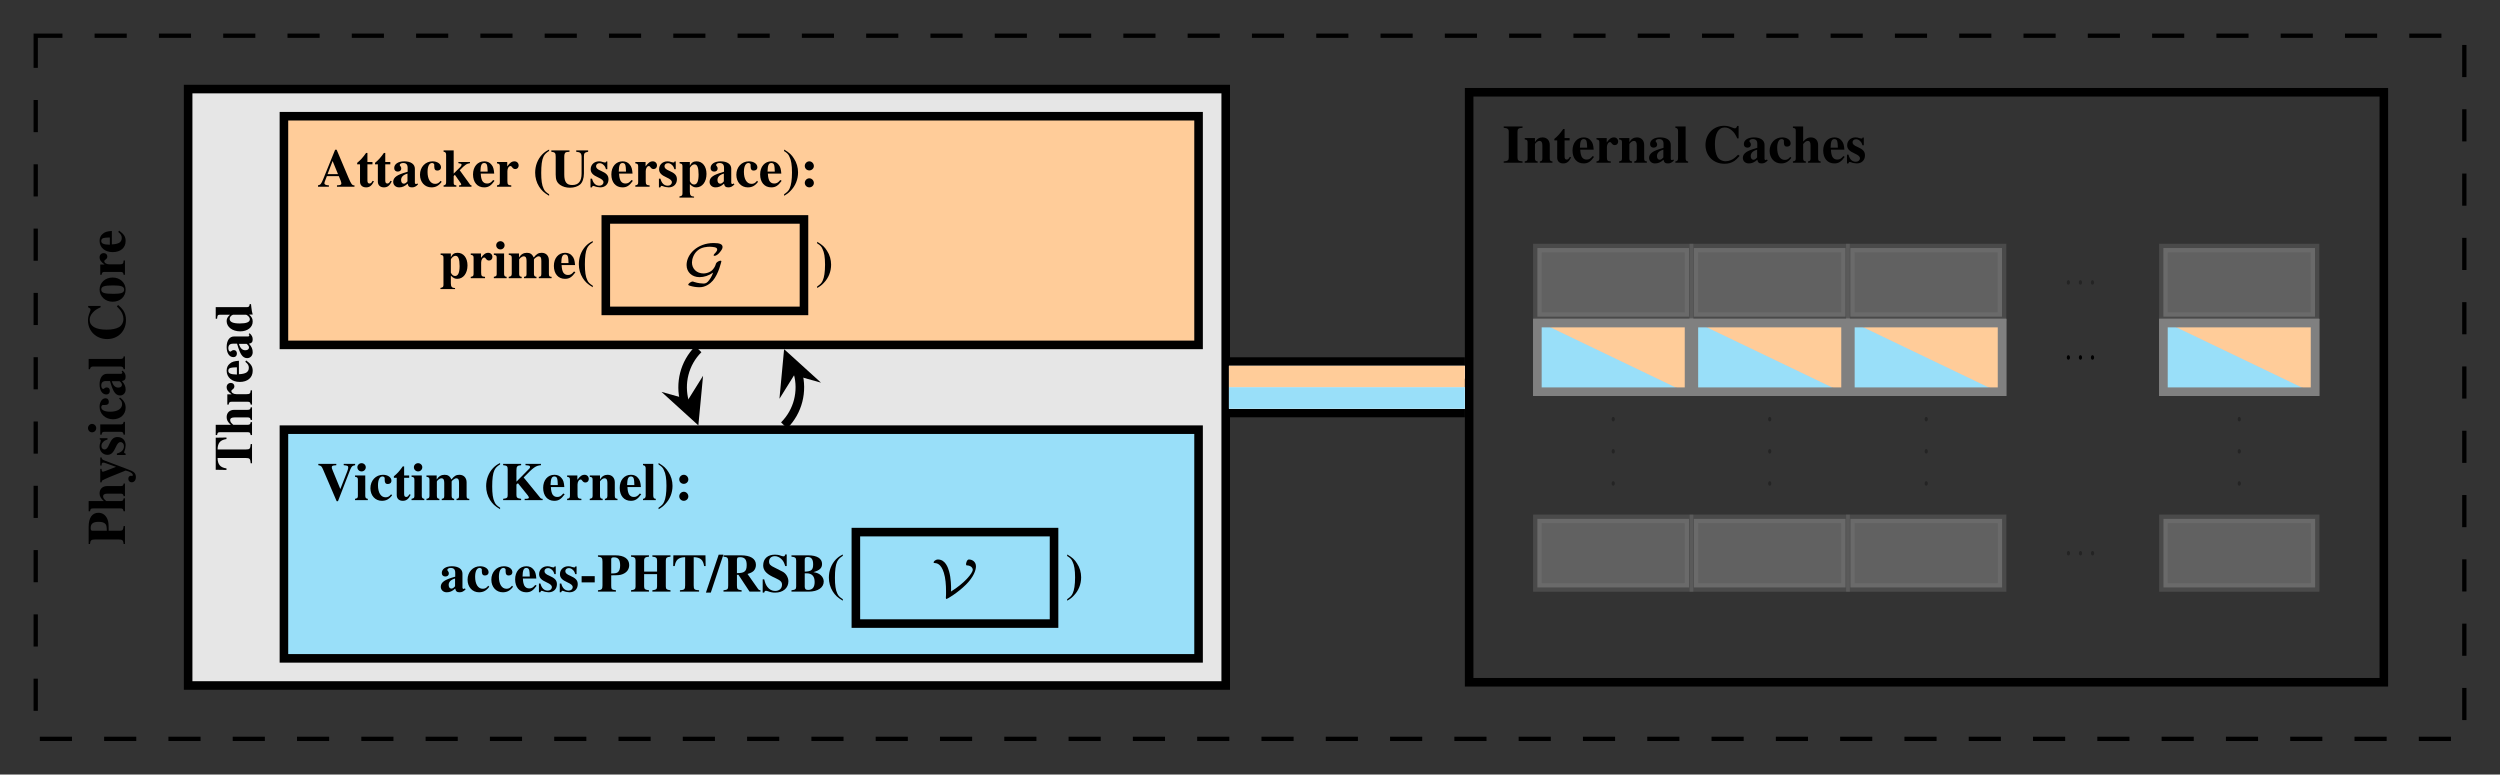 <?xml version="1.0" encoding="UTF-8" standalone="no"?>
<svg
   xmlns:dc="http://purl.org/dc/elements/1.1/"
   xmlns:cc="http://creativecommons.org/ns#"
   xmlns:rdf="http://www.w3.org/1999/02/22-rdf-syntax-ns#"
   xmlns:svg="http://www.w3.org/2000/svg"
   xmlns="http://www.w3.org/2000/svg"
   xmlns:xlink="http://www.w3.org/1999/xlink"
   id="svg560"
   version="1.2"
   viewBox="0 0 232.438 72.014"
   height="72.014pt"
   width="232.438pt">
  <rect x="0" y="0" width="232.438" height="72.014" fill="#333333" stroke="none"/>
  <defs
     id="defs157">
    <g
       id="g155">
      <symbol
         id="glyph0-0"
         overflow="visible">
        <path
           id="path2"
           d=""
           style="stroke:none;" />
      </symbol>
      <symbol
         id="glyph0-1"
         overflow="visible">
        <path
           id="path5"
           d="M 0.562 -0.484 C 0.562 -0.234 0.469 -0.156 0.094 -0.125 L 0.094 0 L 1.844 0 L 1.844 -0.125 C 1.469 -0.156 1.375 -0.219 1.375 -0.484 L 1.375 -2.891 C 1.375 -3.156 1.469 -3.234 1.844 -3.25 L 1.844 -3.375 L 0.094 -3.375 L 0.094 -3.25 C 0.453 -3.219 0.562 -3.141 0.562 -2.891 Z M 0.562 -0.484 "
           style="stroke:none;" />
      </symbol>
      <symbol
         id="glyph0-2"
         overflow="visible">
        <path
           id="path8"
           d="M 1.062 -2.297 L 0.109 -2.297 L 0.109 -2.172 C 0.328 -2.141 0.375 -2.094 0.375 -1.891 L 0.375 -0.422 C 0.375 -0.203 0.328 -0.172 0.109 -0.125 L 0.109 0 L 1.312 0 L 1.312 -0.125 C 1.125 -0.141 1.062 -0.219 1.062 -0.406 L 1.062 -1.734 C 1.062 -1.75 1.094 -1.797 1.141 -1.844 C 1.25 -1.969 1.375 -2.031 1.484 -2.031 C 1.672 -2.031 1.75 -1.891 1.75 -1.609 L 1.75 -0.406 C 1.75 -0.219 1.688 -0.141 1.516 -0.125 L 1.516 0 L 2.688 0 L 2.688 -0.125 C 2.5 -0.141 2.438 -0.188 2.438 -0.406 L 2.438 -1.656 C 2.438 -2.078 2.172 -2.359 1.766 -2.359 C 1.469 -2.359 1.234 -2.219 1.062 -1.922 Z M 1.062 -2.297 "
           style="stroke:none;" />
      </symbol>
      <symbol
         id="glyph0-3"
         overflow="visible">
        <path
           id="path11"
           d="M 1.516 -2.297 L 1.047 -2.297 L 1.047 -3.141 L 0.922 -3.141 C 0.625 -2.719 0.422 -2.484 0.094 -2.219 L 0.094 -2.078 L 0.359 -2.078 L 0.359 -0.469 C 0.359 -0.141 0.578 0.062 0.922 0.062 C 1.25 0.062 1.453 -0.094 1.656 -0.5 L 1.531 -0.547 C 1.438 -0.359 1.344 -0.297 1.25 -0.297 C 1.109 -0.297 1.047 -0.375 1.047 -0.578 L 1.047 -2.078 L 1.516 -2.078 Z M 1.516 -2.297 "
           style="stroke:none;" />
      </symbol>
      <symbol
         id="glyph0-4"
         overflow="visible">
        <path
           id="path14"
           d="M 2 -0.625 C 1.797 -0.375 1.656 -0.297 1.438 -0.297 C 1.234 -0.297 1.094 -0.375 0.984 -0.547 C 0.906 -0.719 0.859 -0.875 0.844 -1.219 L 2.094 -1.219 C 2.062 -1.641 2 -1.875 1.828 -2.062 C 1.672 -2.266 1.438 -2.359 1.172 -2.359 C 0.547 -2.359 0.125 -1.859 0.125 -1.141 C 0.125 -0.406 0.531 0.062 1.156 0.062 C 1.562 0.062 1.797 -0.094 2.125 -0.547 Z M 0.812 -1.406 C 0.828 -2 0.922 -2.203 1.172 -2.203 C 1.312 -2.203 1.406 -2.125 1.438 -1.969 C 1.469 -1.875 1.469 -1.734 1.484 -1.484 L 1.484 -1.406 Z M 0.812 -1.406 "
           style="stroke:none;" />
      </symbol>
      <symbol
         id="glyph0-5"
         overflow="visible">
        <path
           id="path17"
           d="M 1.094 -2.297 L 0.141 -2.297 L 0.141 -2.172 C 0.359 -2.141 0.406 -2.078 0.406 -1.891 L 0.406 -0.422 C 0.406 -0.219 0.359 -0.156 0.141 -0.125 L 0.141 0 L 1.469 0 L 1.469 -0.125 C 1.172 -0.141 1.109 -0.203 1.109 -0.516 L 1.109 -1.453 C 1.109 -1.719 1.25 -1.922 1.406 -1.922 C 1.453 -1.922 1.5 -1.891 1.547 -1.812 C 1.641 -1.688 1.719 -1.641 1.844 -1.641 C 2.031 -1.641 2.156 -1.781 2.156 -1.969 C 2.156 -2.188 2 -2.359 1.766 -2.359 C 1.516 -2.359 1.328 -2.219 1.094 -1.891 Z M 1.094 -2.297 "
           style="stroke:none;" />
      </symbol>
      <symbol
         id="glyph0-6"
         overflow="visible">
        <path
           id="path20"
           d="M 2.359 -0.312 L 2.312 -0.266 C 2.297 -0.25 2.281 -0.25 2.25 -0.25 C 2.188 -0.25 2.141 -0.297 2.141 -0.375 L 2.141 -1.672 C 2.141 -2.094 1.766 -2.359 1.156 -2.359 C 0.594 -2.359 0.219 -2.109 0.219 -1.734 C 0.219 -1.531 0.344 -1.406 0.547 -1.406 C 0.75 -1.406 0.875 -1.516 0.875 -1.688 C 0.875 -1.766 0.859 -1.828 0.797 -1.906 C 0.75 -1.953 0.734 -1.984 0.734 -2.016 C 0.734 -2.125 0.875 -2.203 1.047 -2.203 C 1.328 -2.203 1.469 -2.062 1.469 -1.766 L 1.469 -1.391 C 0.875 -1.219 0.625 -1.109 0.438 -0.984 C 0.234 -0.844 0.125 -0.672 0.125 -0.453 C 0.125 -0.156 0.359 0.062 0.672 0.062 C 0.969 0.062 1.188 -0.031 1.469 -0.281 C 1.516 -0.031 1.625 0.062 1.875 0.062 C 2.094 0.062 2.25 -0.016 2.438 -0.219 Z M 1.453 -0.5 C 1.328 -0.344 1.219 -0.281 1.109 -0.281 C 0.953 -0.281 0.859 -0.422 0.859 -0.625 C 0.859 -0.906 1.062 -1.109 1.453 -1.219 Z M 1.453 -0.5 "
           style="stroke:none;" />
      </symbol>
      <symbol
         id="glyph0-7"
         overflow="visible">
        <path
           id="path23"
           d="M 1.031 -3.375 L 0.078 -3.375 L 0.078 -3.25 C 0.25 -3.234 0.328 -3.141 0.328 -2.953 L 0.328 -0.422 C 0.328 -0.234 0.25 -0.141 0.078 -0.125 L 0.078 0 L 1.266 0 L 1.266 -0.125 C 1.109 -0.125 1.031 -0.219 1.031 -0.422 Z M 1.031 -3.375 "
           style="stroke:none;" />
      </symbol>
      <symbol
         id="glyph0-8"
         overflow="visible">
        <path
           id="path26"
           d="M 3.281 -0.75 C 2.984 -0.453 2.828 -0.328 2.578 -0.234 C 2.438 -0.172 2.266 -0.141 2.125 -0.141 C 1.797 -0.141 1.484 -0.312 1.344 -0.578 C 1.203 -0.844 1.125 -1.203 1.125 -1.703 C 1.125 -2.734 1.453 -3.281 2.047 -3.281 C 2.281 -3.281 2.5 -3.188 2.703 -3 C 2.922 -2.812 3.031 -2.641 3.203 -2.266 L 3.328 -2.266 L 3.328 -3.422 L 3.203 -3.422 C 3.125 -3.25 3.078 -3.203 2.984 -3.203 C 2.938 -3.203 2.859 -3.219 2.75 -3.266 C 2.453 -3.391 2.219 -3.438 1.984 -3.438 C 0.984 -3.438 0.25 -2.672 0.25 -1.656 C 0.25 -0.641 0.984 0.094 2.016 0.094 C 2.359 0.094 2.656 0.016 2.938 -0.172 C 3.094 -0.281 3.203 -0.391 3.422 -0.641 Z M 3.281 -0.75 "
           style="stroke:none;" />
      </symbol>
      <symbol
         id="glyph0-9"
         overflow="visible">
        <path
           id="path29"
           d="M 2.047 -0.547 C 1.875 -0.328 1.734 -0.266 1.531 -0.266 C 1.094 -0.266 0.828 -0.703 0.828 -1.375 C 0.828 -1.891 0.984 -2.203 1.25 -2.203 C 1.328 -2.203 1.406 -2.156 1.438 -2.109 C 1.453 -2.062 1.453 -2.062 1.453 -1.859 C 1.453 -1.609 1.547 -1.5 1.734 -1.5 C 1.938 -1.5 2.078 -1.609 2.078 -1.812 C 2.078 -2.125 1.734 -2.359 1.297 -2.359 C 0.625 -2.359 0.125 -1.828 0.125 -1.109 C 0.125 -0.422 0.578 0.062 1.188 0.062 C 1.578 0.062 1.859 -0.078 2.141 -0.453 Z M 2.047 -0.547 "
           style="stroke:none;" />
      </symbol>
      <symbol
         id="glyph0-10"
         overflow="visible">
        <path
           id="path32"
           d="M 1.031 -3.375 L 0.078 -3.375 L 0.078 -3.25 C 0.312 -3.203 0.344 -3.172 0.344 -2.953 L 0.344 -0.422 C 0.344 -0.203 0.297 -0.172 0.078 -0.125 L 0.078 0 L 1.281 0 L 1.281 -0.125 C 1.094 -0.141 1.031 -0.219 1.031 -0.406 L 1.031 -1.734 C 1.031 -1.75 1.078 -1.797 1.125 -1.844 C 1.234 -1.969 1.344 -2.031 1.469 -2.031 C 1.641 -2.031 1.719 -1.891 1.719 -1.609 L 1.719 -0.406 C 1.719 -0.219 1.656 -0.141 1.484 -0.125 L 1.484 0 L 2.656 0 L 2.656 -0.125 C 2.484 -0.141 2.422 -0.203 2.422 -0.422 L 2.422 -1.656 C 2.422 -2.078 2.156 -2.359 1.75 -2.359 C 1.484 -2.359 1.297 -2.266 1.031 -1.969 Z M 1.031 -3.375 "
           style="stroke:none;" />
      </symbol>
      <symbol
         id="glyph0-11"
         overflow="visible">
        <path
           id="path35"
           d="M 1.688 -1.625 L 1.688 -2.344 L 1.578 -2.344 C 1.562 -2.266 1.531 -2.25 1.469 -2.25 C 1.438 -2.25 1.391 -2.266 1.312 -2.281 C 1.141 -2.344 1.031 -2.359 0.922 -2.359 C 0.469 -2.359 0.141 -2.047 0.141 -1.625 C 0.141 -1.297 0.344 -1.078 0.844 -0.859 C 1.188 -0.703 1.328 -0.578 1.328 -0.422 C 1.328 -0.234 1.172 -0.094 0.953 -0.094 C 0.594 -0.094 0.375 -0.328 0.266 -0.75 L 0.125 -0.75 L 0.125 0.062 L 0.25 0.062 C 0.297 -0.047 0.328 -0.078 0.375 -0.078 C 0.406 -0.078 0.438 -0.062 0.5 -0.047 C 0.625 0.016 0.891 0.062 1.031 0.062 C 1.484 0.062 1.797 -0.234 1.797 -0.688 C 1.797 -1.047 1.609 -1.25 1.109 -1.469 C 0.766 -1.609 0.641 -1.734 0.641 -1.906 C 0.641 -2.062 0.766 -2.188 0.969 -2.188 C 1.094 -2.188 1.219 -2.141 1.328 -2.031 C 1.438 -1.938 1.5 -1.844 1.562 -1.625 Z M 1.688 -1.625 "
           style="stroke:none;" />
      </symbol>
      <symbol
         id="glyph0-12"
         overflow="visible">
        <path
           id="path38"
           d="M 3.438 -0.125 L 3.422 -0.125 C 3.219 -0.125 3.141 -0.234 2.891 -0.812 L 1.781 -3.438 L 1.641 -3.438 L 0.531 -0.703 C 0.344 -0.25 0.281 -0.172 0.047 -0.125 L 0.047 0 L 1.062 0 L 1.062 -0.125 C 0.766 -0.141 0.641 -0.203 0.641 -0.328 C 0.641 -0.391 0.688 -0.516 0.797 -0.781 L 0.875 -0.984 L 1.984 -0.984 C 2.156 -0.594 2.219 -0.406 2.219 -0.297 C 2.219 -0.203 2.156 -0.156 1.984 -0.141 C 1.953 -0.141 1.891 -0.141 1.812 -0.125 L 1.812 0 L 3.438 0 Z M 0.938 -1.172 L 1.406 -2.391 L 1.906 -1.172 Z M 0.938 -1.172 "
           style="stroke:none;" />
      </symbol>
      <symbol
         id="glyph0-13"
         overflow="visible">
        <path
           id="path41"
           d="M 2.562 -2.297 L 1.484 -2.297 L 1.484 -2.188 C 1.547 -2.172 1.594 -2.172 1.609 -2.156 C 1.734 -2.141 1.781 -2.109 1.781 -2.047 C 1.781 -2 1.734 -1.906 1.688 -1.859 L 1.047 -1.219 L 1.047 -3.375 L 0.109 -3.375 L 0.109 -3.25 C 0.281 -3.234 0.344 -3.156 0.344 -2.953 L 0.344 -0.422 C 0.344 -0.219 0.281 -0.141 0.109 -0.125 L 0.109 0 L 1.297 0 L 1.297 -0.125 C 1.062 -0.156 1.047 -0.188 1.047 -0.422 L 1.047 -0.984 L 1.156 -1.109 L 1.625 -0.438 C 1.719 -0.312 1.75 -0.25 1.75 -0.219 C 1.75 -0.156 1.688 -0.125 1.547 -0.125 L 1.547 0 L 2.703 0 L 2.703 -0.125 C 2.656 -0.125 2.625 -0.141 2.578 -0.188 L 1.609 -1.531 C 2.109 -2.047 2.25 -2.141 2.562 -2.188 Z M 2.562 -2.297 "
           style="stroke:none;" />
      </symbol>
      <symbol
         id="glyph0-14"
         overflow="visible">
        <path
           id="path44"
           d="M 1.531 -3.453 C 1.219 -3.297 1.078 -3.188 0.875 -2.984 C 0.453 -2.531 0.234 -1.938 0.234 -1.297 C 0.234 -0.844 0.359 -0.391 0.594 -0.016 C 0.828 0.344 1.031 0.547 1.531 0.844 L 1.531 0.703 C 1.234 0.516 1.109 0.391 1.016 0.172 C 0.859 -0.141 0.797 -0.609 0.797 -1.281 C 0.797 -1.969 0.859 -2.484 1 -2.781 C 1.109 -3 1.219 -3.125 1.531 -3.328 Z M 1.531 -3.453 "
           style="stroke:none;" />
      </symbol>
      <symbol
         id="glyph0-15"
         overflow="visible">
        <path
           id="path47"
           d="M 3.109 -2.828 C 3.109 -3.109 3.172 -3.188 3.5 -3.25 L 3.5 -3.375 L 2.391 -3.375 L 2.391 -3.25 C 2.781 -3.219 2.891 -3.109 2.891 -2.75 L 2.891 -1.234 C 2.891 -0.5 2.609 -0.156 2.016 -0.156 C 1.5 -0.156 1.281 -0.438 1.281 -1.125 L 1.281 -2.781 C 1.281 -2.984 1.312 -3.094 1.391 -3.172 C 1.453 -3.219 1.531 -3.234 1.766 -3.25 L 1.766 -3.375 L 0.078 -3.375 L 0.078 -3.25 C 0.422 -3.203 0.484 -3.141 0.484 -2.781 L 0.484 -1.125 C 0.484 -0.641 0.594 -0.391 0.891 -0.172 C 1.141 0 1.453 0.094 1.812 0.094 C 2.188 0.094 2.531 -0.016 2.75 -0.203 C 2.969 -0.391 3.109 -0.766 3.109 -1.234 Z M 3.109 -2.828 "
           style="stroke:none;" />
      </symbol>
      <symbol
         id="glyph0-16"
         overflow="visible">
        <path
           id="path50"
           d="M 1.062 -2.297 L 0.109 -2.297 L 0.109 -2.172 C 0.328 -2.141 0.375 -2.094 0.375 -1.891 L 0.375 0.609 C 0.375 0.812 0.328 0.859 0.094 0.906 L 0.094 1.016 L 1.453 1.016 L 1.453 0.922 C 1.156 0.906 1.062 0.797 1.062 0.469 L 1.062 -0.234 C 1.312 0 1.438 0.062 1.656 0.062 C 2.219 0.062 2.609 -0.453 2.609 -1.188 C 2.609 -1.891 2.234 -2.359 1.688 -2.359 C 1.391 -2.359 1.219 -2.25 1.062 -1.953 Z M 1.062 -1.719 C 1.062 -1.766 1.109 -1.844 1.172 -1.906 C 1.266 -2.016 1.391 -2.078 1.5 -2.078 C 1.75 -2.078 1.875 -1.781 1.875 -1.125 C 1.875 -0.5 1.734 -0.203 1.453 -0.203 C 1.281 -0.203 1.141 -0.328 1.062 -0.516 Z M 1.062 -1.719 "
           style="stroke:none;" />
      </symbol>
      <symbol
         id="glyph0-17"
         overflow="visible">
        <path
           id="path53"
           d="M 0.141 0.844 C 0.438 0.672 0.578 0.562 0.766 0.359 C 1.203 -0.094 1.438 -0.688 1.438 -1.328 C 1.438 -1.781 1.312 -2.234 1.062 -2.609 C 0.844 -2.969 0.625 -3.172 0.141 -3.453 L 0.141 -3.312 C 0.422 -3.141 0.547 -3.016 0.641 -2.781 C 0.797 -2.484 0.875 -2.016 0.875 -1.328 C 0.875 -0.641 0.797 -0.141 0.656 0.156 C 0.562 0.375 0.438 0.5 0.141 0.703 Z M 0.141 0.844 "
           style="stroke:none;" />
      </symbol>
      <symbol
         id="glyph0-18"
         overflow="visible">
        <path
           id="path56"
           d="M 0.828 -0.781 C 0.594 -0.781 0.406 -0.578 0.406 -0.359 C 0.406 -0.125 0.594 0.062 0.828 0.062 C 1.062 0.062 1.25 -0.125 1.25 -0.344 C 1.25 -0.578 1.062 -0.781 0.828 -0.781 Z M 0.828 -2.359 C 0.594 -2.359 0.406 -2.156 0.406 -1.938 C 0.406 -1.688 0.594 -1.516 0.828 -1.516 C 1.062 -1.516 1.25 -1.703 1.25 -1.922 C 1.25 -2.156 1.062 -2.359 0.828 -2.359 Z M 0.828 -2.359 "
           style="stroke:none;" />
      </symbol>
      <symbol
         id="glyph0-19"
         overflow="visible">
        <path
           id="path59"
           d="M 3.5 -3.375 L 2.438 -3.375 L 2.438 -3.25 C 2.781 -3.219 2.859 -3.188 2.859 -3.031 C 2.859 -2.953 2.844 -2.891 2.766 -2.672 L 2.125 -1.031 L 1.438 -2.703 C 1.344 -2.922 1.328 -2.984 1.328 -3.062 C 1.328 -3.172 1.406 -3.219 1.594 -3.234 C 1.609 -3.234 1.688 -3.234 1.75 -3.25 L 1.75 -3.375 L 0.078 -3.375 L 0.078 -3.25 C 0.328 -3.203 0.375 -3.172 0.5 -2.891 L 1.781 0.094 L 1.906 0.094 L 3.047 -2.844 C 3.172 -3.141 3.234 -3.203 3.5 -3.25 Z M 3.5 -3.375 "
           style="stroke:none;" />
      </symbol>
      <symbol
         id="glyph0-20"
         overflow="visible">
        <path
           id="path62"
           d="M 1.031 -2.297 L 0.078 -2.297 L 0.078 -2.172 C 0.297 -2.141 0.344 -2.094 0.344 -1.891 L 0.344 -0.422 C 0.344 -0.219 0.312 -0.172 0.078 -0.125 L 0.078 0 L 1.266 0 L 1.266 -0.125 C 1.094 -0.141 1.031 -0.219 1.031 -0.406 Z M 0.688 -3.438 C 0.469 -3.438 0.297 -3.266 0.297 -3.062 C 0.297 -2.844 0.469 -2.672 0.688 -2.672 C 0.906 -2.672 1.078 -2.844 1.078 -3.062 C 1.078 -3.266 0.906 -3.438 0.688 -3.438 Z M 0.688 -3.438 "
           style="stroke:none;" />
      </symbol>
      <symbol
         id="glyph0-21"
         overflow="visible">
        <path
           id="path65"
           d="M 1.031 -2.297 L 0.078 -2.297 L 0.078 -2.172 C 0.297 -2.141 0.359 -2.094 0.359 -1.891 L 0.359 -0.422 C 0.359 -0.219 0.297 -0.156 0.078 -0.125 L 0.078 0 L 1.281 0 L 1.281 -0.125 C 1.094 -0.141 1.047 -0.219 1.047 -0.406 L 1.047 -1.734 C 1.047 -1.766 1.125 -1.859 1.188 -1.906 C 1.297 -1.984 1.375 -2.031 1.469 -2.031 C 1.656 -2.031 1.734 -1.906 1.734 -1.609 L 1.734 -0.406 C 1.734 -0.203 1.688 -0.141 1.5 -0.125 L 1.5 0 L 2.656 0 L 2.656 -0.125 C 2.484 -0.141 2.422 -0.219 2.422 -0.406 L 2.422 -1.734 C 2.422 -1.766 2.5 -1.859 2.578 -1.906 C 2.688 -1.984 2.766 -2.031 2.844 -2.031 C 3.047 -2.031 3.109 -1.906 3.109 -1.609 L 3.109 -0.406 C 3.109 -0.188 3.062 -0.141 2.875 -0.125 L 2.875 0 L 4.062 0 L 4.062 -0.125 C 3.859 -0.125 3.812 -0.188 3.812 -0.406 L 3.812 -1.656 C 3.812 -2.078 3.547 -2.359 3.141 -2.359 C 2.844 -2.359 2.656 -2.25 2.406 -1.922 C 2.25 -2.234 2.078 -2.359 1.766 -2.359 C 1.453 -2.359 1.219 -2.219 1.031 -1.922 Z M 1.031 -2.297 "
           style="stroke:none;" />
      </symbol>
      <symbol
         id="glyph0-22"
         overflow="visible">
        <path
           id="path68"
           d="M 3.828 -0.125 C 3.703 -0.125 3.656 -0.156 3.594 -0.234 L 2.062 -2.109 C 3 -3.078 3.188 -3.203 3.672 -3.25 L 3.672 -3.375 L 2.234 -3.375 L 2.234 -3.25 C 2.312 -3.234 2.375 -3.234 2.406 -3.234 C 2.594 -3.219 2.656 -3.188 2.656 -3.078 C 2.656 -3 2.625 -2.953 2.469 -2.812 L 1.391 -1.719 L 1.391 -2.781 C 1.391 -3.141 1.469 -3.219 1.828 -3.25 L 1.828 -3.375 L 0.156 -3.375 L 0.156 -3.25 C 0.5 -3.219 0.578 -3.156 0.578 -2.891 L 0.578 -0.484 C 0.578 -0.219 0.516 -0.172 0.156 -0.125 L 0.156 0 L 1.828 0 L 1.828 -0.125 C 1.469 -0.172 1.391 -0.234 1.391 -0.484 L 1.391 -1.453 L 1.531 -1.578 L 2.438 -0.453 C 2.531 -0.328 2.547 -0.281 2.547 -0.234 C 2.547 -0.172 2.484 -0.141 2.312 -0.125 C 2.297 -0.125 2.234 -0.125 2.156 -0.125 L 2.156 0 L 3.828 0 Z M 3.828 -0.125 "
           style="stroke:none;" />
      </symbol>
      <symbol
         id="glyph0-23"
         overflow="visible">
        <path
           id="path71"
           d="M 1.438 -1.438 L 0.219 -1.438 L 0.219 -0.859 L 1.438 -0.859 Z M 1.438 -1.438 "
           style="stroke:none;" />
      </symbol>
      <symbol
         id="glyph0-24"
         overflow="visible">
        <path
           id="path74"
           d="M 1.312 -1.516 C 1.984 -1.516 2.141 -1.531 2.375 -1.625 C 2.766 -1.781 2.984 -2.078 2.984 -2.469 C 2.984 -3.047 2.516 -3.375 1.688 -3.375 L 0.078 -3.375 L 0.078 -3.25 C 0.422 -3.219 0.5 -3.141 0.5 -2.781 L 0.5 -0.578 C 0.5 -0.281 0.438 -0.172 0.203 -0.141 C 0.188 -0.141 0.141 -0.141 0.078 -0.125 L 0.078 0 L 1.75 0 L 1.75 -0.125 C 1.344 -0.172 1.312 -0.219 1.312 -0.578 Z M 1.312 -3.016 C 1.312 -3.141 1.391 -3.188 1.562 -3.188 C 1.969 -3.188 2.141 -2.969 2.141 -2.438 C 2.141 -2.125 2.078 -1.938 1.938 -1.812 C 1.828 -1.719 1.656 -1.688 1.312 -1.688 Z M 1.312 -3.016 "
           style="stroke:none;" />
      </symbol>
      <symbol
         id="glyph0-25"
         overflow="visible">
        <path
           id="path77"
           d="M 2.531 -1.625 L 2.531 -0.484 C 2.531 -0.234 2.453 -0.172 2.094 -0.125 L 2.094 0 L 3.781 0 L 3.781 -0.125 C 3.422 -0.172 3.344 -0.234 3.344 -0.484 L 3.344 -2.891 C 3.344 -3.141 3.438 -3.219 3.781 -3.25 L 3.781 -3.375 L 2.094 -3.375 L 2.094 -3.25 C 2.438 -3.219 2.531 -3.141 2.531 -2.891 L 2.531 -1.859 L 1.328 -1.859 L 1.328 -2.891 C 1.328 -3.141 1.438 -3.219 1.781 -3.25 L 1.781 -3.375 L 0.109 -3.375 L 0.109 -3.25 C 0.438 -3.219 0.531 -3.141 0.531 -2.891 L 0.531 -0.484 C 0.531 -0.234 0.453 -0.172 0.109 -0.125 L 0.109 0 L 1.781 0 L 1.781 -0.125 C 1.422 -0.172 1.328 -0.234 1.328 -0.484 L 1.328 -1.625 Z M 2.531 -1.625 "
           style="stroke:none;" />
      </symbol>
      <symbol
         id="glyph0-26"
         overflow="visible">
        <path
           id="path80"
           d="M 1.266 -0.578 C 1.266 -0.219 1.203 -0.156 0.781 -0.125 L 0.781 0 L 2.562 0 L 2.562 -0.125 C 2.125 -0.156 2.062 -0.203 2.062 -0.578 L 2.062 -3.203 C 2.688 -3.188 2.938 -2.953 3.031 -2.375 L 3.172 -2.375 L 3.156 -3.375 L 0.172 -3.375 L 0.156 -2.375 L 0.297 -2.375 C 0.391 -2.953 0.641 -3.188 1.266 -3.203 Z M 1.266 -0.578 "
           style="stroke:none;" />
      </symbol>
      <symbol
         id="glyph0-27"
         overflow="visible">
        <path
           id="path83"
           d="M 1.5 -3.438 L 1.062 -3.438 L -0.125 0.094 L 0.328 0.094 Z M 1.5 -3.438 "
           style="stroke:none;" />
      </symbol>
      <symbol
         id="glyph0-28"
         overflow="visible">
        <path
           id="path86"
           d="M 3.562 -0.125 C 3.469 -0.125 3.406 -0.156 3.359 -0.219 L 2.359 -1.641 C 2.656 -1.734 2.781 -1.797 2.922 -1.922 C 3.062 -2.062 3.141 -2.266 3.141 -2.484 C 3.141 -3.062 2.641 -3.375 1.734 -3.375 L 0.125 -3.375 L 0.125 -3.25 C 0.5 -3.219 0.562 -3.141 0.562 -2.781 L 0.562 -0.578 C 0.562 -0.219 0.516 -0.172 0.125 -0.125 L 0.125 0 L 1.812 0 L 1.812 -0.125 C 1.422 -0.172 1.375 -0.234 1.375 -0.578 L 1.375 -1.562 L 1.516 -1.562 L 2.547 0 L 3.562 0 Z M 1.375 -2.984 C 1.375 -3.016 1.391 -3.094 1.406 -3.125 C 1.438 -3.172 1.516 -3.203 1.641 -3.203 C 2.109 -3.203 2.281 -2.984 2.281 -2.469 C 2.281 -2.141 2.219 -1.953 2.047 -1.844 C 1.922 -1.766 1.75 -1.719 1.375 -1.719 Z M 1.375 -2.984 "
           style="stroke:none;" />
      </symbol>
      <symbol
         id="glyph0-29"
         overflow="visible">
        <path
           id="path89"
           d="M 2.406 -2.375 L 2.406 -3.453 L 2.266 -3.453 C 2.234 -3.312 2.188 -3.281 2.109 -3.281 C 2.062 -3.281 2 -3.297 1.891 -3.328 C 1.656 -3.422 1.5 -3.438 1.312 -3.438 C 0.641 -3.438 0.219 -3.062 0.219 -2.438 C 0.219 -2 0.484 -1.688 1.078 -1.391 L 1.406 -1.234 C 1.844 -1.031 1.969 -0.891 1.969 -0.641 C 1.969 -0.297 1.719 -0.062 1.328 -0.062 C 1.047 -0.062 0.797 -0.188 0.609 -0.438 C 0.469 -0.625 0.406 -0.781 0.312 -1.141 L 0.172 -1.141 L 0.172 0.094 L 0.312 0.094 C 0.344 -0.031 0.391 -0.078 0.469 -0.078 C 0.516 -0.078 0.562 -0.062 0.672 -0.031 C 0.922 0.062 1.109 0.094 1.328 0.094 C 2.062 0.094 2.562 -0.328 2.562 -0.953 C 2.562 -1.328 2.328 -1.703 2.016 -1.859 L 1.281 -2.234 C 0.875 -2.422 0.766 -2.547 0.766 -2.797 C 0.766 -3.094 0.969 -3.297 1.312 -3.297 C 1.531 -3.297 1.75 -3.188 1.922 -3.016 C 2.094 -2.844 2.172 -2.688 2.266 -2.375 Z M 2.406 -2.375 "
           style="stroke:none;" />
      </symbol>
      <symbol
         id="glyph0-30"
         overflow="visible">
        <path
           id="path92"
           d="M 0.078 -3.375 L 0.078 -3.25 C 0.422 -3.219 0.516 -3.141 0.516 -2.891 L 0.516 -0.484 C 0.516 -0.219 0.438 -0.172 0.078 -0.125 L 0.078 0 L 1.688 0 C 2.531 0 3.078 -0.375 3.078 -0.938 C 3.078 -1.156 2.984 -1.359 2.812 -1.516 C 2.641 -1.672 2.469 -1.75 2.125 -1.812 C 2.703 -1.984 2.922 -2.188 2.922 -2.578 C 2.922 -3.078 2.453 -3.375 1.625 -3.375 Z M 1.312 -1.703 L 1.469 -1.703 C 1.984 -1.703 2.234 -1.438 2.234 -0.891 C 2.234 -0.406 2.031 -0.156 1.625 -0.156 C 1.406 -0.156 1.312 -0.25 1.312 -0.469 Z M 1.312 -2.969 C 1.312 -3.156 1.391 -3.219 1.578 -3.219 C 1.938 -3.219 2.094 -3 2.094 -2.531 C 2.094 -2.016 1.922 -1.875 1.312 -1.859 Z M 1.312 -2.969 "
           style="stroke:none;" />
      </symbol>
      <symbol
         id="glyph1-0"
         overflow="visible">
        <path
           id="path95"
           d=""
           style="stroke:none;" />
      </symbol>
      <symbol
         id="glyph1-1"
         overflow="visible">
        <path
           id="path98"
           d="M 3.016 -0.766 C 2.875 -0.359 2.688 -0.125 2.656 -0.078 C 2.438 0.219 2.297 0.25 2.109 0.25 C 2.031 0.25 1.625 0.234 1.219 0.094 C 1.156 0.062 1.141 0.062 1.125 0.062 C 0.953 0.062 0.703 0.25 0.703 0.359 C 0.703 0.406 0.734 0.406 0.844 0.453 C 1.141 0.547 1.453 0.594 1.75 0.594 C 2.312 0.594 2.734 0.266 2.984 -0.016 C 3.531 -0.641 3.781 -1.812 3.781 -1.812 C 3.781 -1.859 3.75 -1.875 3.703 -1.875 C 3.562 -1.875 3.328 -1.734 3.281 -1.609 C 3.234 -1.438 3.141 -1.156 2.828 -0.906 C 2.578 -0.734 2.281 -0.688 2.125 -0.688 C 1.484 -0.688 1.047 -1.125 1.047 -1.703 C 1.047 -2 1.188 -2.5 1.562 -2.812 C 1.938 -3.156 2.531 -3.172 2.703 -3.172 C 2.875 -3.172 3.062 -3.141 3.156 -3.125 C 3.25 -3.094 3.391 -3.078 3.391 -2.906 C 3.391 -2.75 3.172 -2.547 3.141 -2.516 C 3.109 -2.484 3.062 -2.422 3.062 -2.375 C 3.062 -2.328 3.109 -2.328 3.141 -2.328 C 3.344 -2.328 3.547 -2.547 3.609 -2.625 C 3.781 -2.828 3.891 -2.984 3.891 -3.141 C 3.891 -3.406 3.641 -3.516 3.062 -3.516 C 1.562 -3.516 0.547 -2.484 0.547 -1.469 C 0.547 -0.812 1.047 -0.344 1.75 -0.344 C 2.172 -0.344 2.609 -0.484 3.016 -0.766 Z M 3.016 -0.766 "
           style="stroke:none;" />
      </symbol>
      <symbol
         id="glyph1-2"
         overflow="visible">
        <path
           id="path101"
           d="M 3.531 -2.859 C 3.938 -2.859 4.109 -2.625 4.109 -2.453 C 4.109 -2.141 3.344 -1.203 2.078 -0.422 C 2.094 -0.516 2.094 -0.516 2.094 -0.672 C 2.094 -0.875 2.094 -1.656 1.906 -2.312 C 1.812 -2.641 1.562 -3.406 0.875 -3.406 C 0.641 -3.406 0.469 -3.219 0.469 -3.141 C 0.469 -3.078 0.531 -3.078 0.562 -3.078 C 0.75 -3.062 1.156 -3.031 1.422 -2.172 C 1.578 -1.688 1.625 -1.031 1.625 -0.469 C 1.625 -0.359 1.625 -0.266 1.625 -0.156 C 1.625 -0.062 1.609 0.062 1.609 0.156 C 1.609 0.203 1.625 0.266 1.672 0.266 C 1.734 0.266 2.703 -0.297 3.484 -1.078 C 4.203 -1.797 4.406 -2.422 4.406 -2.766 C 4.406 -3.188 4.078 -3.406 3.75 -3.406 C 3.562 -3.406 3.484 -3.062 3.484 -2.969 C 3.484 -2.969 3.484 -2.906 3.531 -2.859 Z M 3.531 -2.859 "
           style="stroke:none;" />
      </symbol>
      <symbol
         id="glyph2-0"
         overflow="visible">
        <path
           id="path104"
           d=""
           style="stroke:none;" />
      </symbol>
      <symbol
         id="glyph2-1"
         overflow="visible">
        <path
           id="path107"
           d="M 0.344 -0.375 C 0.266 -0.375 0.203 -0.281 0.203 -0.156 C 0.203 -0.047 0.266 0.047 0.344 0.047 C 0.438 0.047 0.5 -0.047 0.5 -0.156 C 0.5 -0.281 0.438 -0.375 0.344 -0.375 Z M 0.344 -0.375 "
           style="stroke:none;" />
      </symbol>
      <symbol
         id="glyph3-0"
         overflow="visible">
        <path
           id="path110"
           d=""
           style="stroke:none;" />
      </symbol>
      <symbol
         id="glyph3-1"
         overflow="visible">
        <path
           id="path113"
           d="M -0.578 -1.266 C -0.219 -1.266 -0.156 -1.203 -0.125 -0.781 L 0 -0.781 L 0 -2.562 L -0.125 -2.562 C -0.156 -2.125 -0.203 -2.062 -0.578 -2.062 L -3.203 -2.062 C -3.188 -2.688 -2.953 -2.938 -2.375 -3.031 L -2.375 -3.172 L -3.375 -3.156 L -3.375 -0.172 L -2.375 -0.156 L -2.375 -0.297 C -2.953 -0.391 -3.188 -0.641 -3.203 -1.266 Z M -0.578 -1.266 "
           style="stroke:none;" />
      </symbol>
      <symbol
         id="glyph3-2"
         overflow="visible">
        <path
           id="path116"
           d="M -3.375 -1.031 L -3.375 -0.078 L -3.25 -0.078 C -3.203 -0.312 -3.172 -0.344 -2.953 -0.344 L -0.422 -0.344 C -0.203 -0.344 -0.172 -0.297 -0.125 -0.078 L 0 -0.078 L 0 -1.281 L -0.125 -1.281 C -0.141 -1.094 -0.219 -1.031 -0.406 -1.031 L -1.734 -1.031 C -1.75 -1.031 -1.797 -1.078 -1.844 -1.125 C -1.969 -1.234 -2.031 -1.344 -2.031 -1.469 C -2.031 -1.641 -1.891 -1.719 -1.609 -1.719 L -0.406 -1.719 C -0.219 -1.719 -0.141 -1.656 -0.125 -1.484 L 0 -1.484 L 0 -2.656 L -0.125 -2.656 C -0.141 -2.484 -0.203 -2.422 -0.422 -2.422 L -1.656 -2.422 C -2.078 -2.422 -2.359 -2.156 -2.359 -1.75 C -2.359 -1.484 -2.266 -1.297 -1.969 -1.031 Z M -3.375 -1.031 "
           style="stroke:none;" />
      </symbol>
      <symbol
         id="glyph3-3"
         overflow="visible">
        <path
           id="path119"
           d="M -2.297 -1.094 L -2.297 -0.141 L -2.172 -0.141 C -2.141 -0.359 -2.078 -0.406 -1.891 -0.406 L -0.422 -0.406 C -0.219 -0.406 -0.156 -0.359 -0.125 -0.141 L 0 -0.141 L 0 -1.469 L -0.125 -1.469 C -0.141 -1.172 -0.203 -1.109 -0.516 -1.109 L -1.453 -1.109 C -1.719 -1.109 -1.922 -1.25 -1.922 -1.406 C -1.922 -1.453 -1.891 -1.5 -1.812 -1.547 C -1.688 -1.641 -1.641 -1.719 -1.641 -1.844 C -1.641 -2.031 -1.781 -2.156 -1.969 -2.156 C -2.188 -2.156 -2.359 -2 -2.359 -1.766 C -2.359 -1.516 -2.219 -1.328 -1.891 -1.094 Z M -2.297 -1.094 "
           style="stroke:none;" />
      </symbol>
      <symbol
         id="glyph3-4"
         overflow="visible">
        <path
           id="path122"
           d="M -0.625 -2 C -0.375 -1.797 -0.297 -1.656 -0.297 -1.438 C -0.297 -1.234 -0.375 -1.094 -0.547 -0.984 C -0.719 -0.906 -0.875 -0.859 -1.219 -0.844 L -1.219 -2.094 C -1.641 -2.062 -1.875 -2 -2.062 -1.828 C -2.266 -1.672 -2.359 -1.438 -2.359 -1.172 C -2.359 -0.547 -1.859 -0.125 -1.141 -0.125 C -0.406 -0.125 0.062 -0.531 0.062 -1.156 C 0.062 -1.562 -0.094 -1.797 -0.547 -2.125 Z M -1.406 -0.812 C -2 -0.828 -2.203 -0.922 -2.203 -1.172 C -2.203 -1.312 -2.125 -1.406 -1.969 -1.438 C -1.875 -1.469 -1.734 -1.469 -1.484 -1.484 L -1.406 -1.484 Z M -1.406 -0.812 "
           style="stroke:none;" />
      </symbol>
      <symbol
         id="glyph3-5"
         overflow="visible">
        <path
           id="path125"
           d="M -0.312 -2.359 L -0.266 -2.312 C -0.25 -2.297 -0.25 -2.281 -0.25 -2.25 C -0.25 -2.188 -0.297 -2.141 -0.375 -2.141 L -1.672 -2.141 C -2.094 -2.141 -2.359 -1.766 -2.359 -1.156 C -2.359 -0.594 -2.109 -0.219 -1.734 -0.219 C -1.531 -0.219 -1.406 -0.344 -1.406 -0.547 C -1.406 -0.75 -1.516 -0.875 -1.688 -0.875 C -1.766 -0.875 -1.828 -0.859 -1.906 -0.797 C -1.953 -0.75 -1.984 -0.734 -2.016 -0.734 C -2.125 -0.734 -2.203 -0.875 -2.203 -1.047 C -2.203 -1.328 -2.062 -1.469 -1.766 -1.469 L -1.391 -1.469 C -1.219 -0.875 -1.109 -0.625 -0.984 -0.438 C -0.844 -0.234 -0.672 -0.125 -0.453 -0.125 C -0.156 -0.125 0.062 -0.359 0.062 -0.672 C 0.062 -0.969 -0.031 -1.188 -0.281 -1.469 C -0.031 -1.516 0.062 -1.625 0.062 -1.875 C 0.062 -2.094 -0.016 -2.25 -0.219 -2.438 Z M -0.5 -1.453 C -0.344 -1.328 -0.281 -1.219 -0.281 -1.109 C -0.281 -0.953 -0.422 -0.859 -0.625 -0.859 C -0.906 -0.859 -1.109 -1.062 -1.219 -1.453 Z M -0.5 -1.453 "
           style="stroke:none;" />
      </symbol>
      <symbol
         id="glyph3-6"
         overflow="visible">
        <path
           id="path128"
           d="M 0.062 -1.688 C 0 -1.922 -0.031 -2.047 -0.062 -2.359 L -0.094 -2.656 L -0.219 -2.656 C -0.234 -2.438 -0.297 -2.375 -0.5 -2.375 L -3.375 -2.375 L -3.375 -1.297 L -3.25 -1.297 C -3.219 -1.625 -3.188 -1.672 -2.953 -1.672 L -2.047 -1.672 C -2.281 -1.453 -2.359 -1.312 -2.359 -1.078 C -2.359 -0.531 -1.828 -0.125 -1.094 -0.125 C -0.422 -0.125 0.062 -0.5 0.062 -1.031 C 0.062 -1.297 -0.016 -1.453 -0.266 -1.688 Z M -0.562 -1.672 C -0.531 -1.672 -0.438 -1.625 -0.375 -1.562 C -0.266 -1.469 -0.203 -1.359 -0.203 -1.25 C -0.203 -0.984 -0.516 -0.859 -1.141 -0.859 C -1.781 -0.859 -2.078 -1 -2.078 -1.281 C -2.078 -1.453 -1.953 -1.609 -1.766 -1.672 Z M -0.562 -1.672 "
           style="stroke:none;" />
      </symbol>
      <symbol
         id="glyph3-7"
         overflow="visible">
        <path
           id="path131"
           d="M -1.516 -1.312 C -1.516 -1.984 -1.531 -2.141 -1.625 -2.375 C -1.781 -2.766 -2.078 -2.984 -2.469 -2.984 C -3.047 -2.984 -3.375 -2.516 -3.375 -1.688 L -3.375 -0.078 L -3.25 -0.078 C -3.219 -0.422 -3.141 -0.5 -2.781 -0.5 L -0.578 -0.5 C -0.281 -0.5 -0.172 -0.438 -0.141 -0.203 C -0.141 -0.188 -0.141 -0.141 -0.125 -0.078 L 0 -0.078 L 0 -1.75 L -0.125 -1.75 C -0.172 -1.344 -0.219 -1.312 -0.578 -1.312 Z M -3.016 -1.312 C -3.141 -1.312 -3.188 -1.391 -3.188 -1.562 C -3.188 -1.969 -2.969 -2.141 -2.438 -2.141 C -2.125 -2.141 -1.938 -2.078 -1.812 -1.938 C -1.719 -1.828 -1.688 -1.656 -1.688 -1.312 Z M -3.016 -1.312 "
           style="stroke:none;" />
      </symbol>
      <symbol
         id="glyph3-8"
         overflow="visible">
        <path
           id="path134"
           d="M -2.297 -2.391 L -2.297 -1.641 L -2.172 -1.641 C -2.172 -1.859 -2.141 -1.906 -2.016 -1.906 C -1.953 -1.906 -1.906 -1.906 -1.797 -1.859 L -0.828 -1.516 L -1.75 -1.156 C -2.016 -1.062 -2.016 -1.062 -2.047 -1.062 C -2.125 -1.062 -2.156 -1.125 -2.172 -1.25 L -2.172 -1.328 L -2.297 -1.328 L -2.297 -0.078 L -2.172 -0.078 C -2.156 -0.188 -2.141 -0.219 -2.109 -0.25 C -2.109 -0.266 -1.609 -0.5 -1.406 -0.578 L 0.062 -1.172 L 0.328 -1.094 C 0.578 -1 0.734 -0.875 0.734 -0.75 C 0.734 -0.719 0.703 -0.672 0.656 -0.672 C 0.641 -0.672 0.641 -0.672 0.625 -0.672 C 0.594 -0.688 0.578 -0.688 0.547 -0.688 C 0.406 -0.688 0.312 -0.562 0.312 -0.406 C 0.312 -0.219 0.438 -0.078 0.625 -0.078 C 0.859 -0.078 1.016 -0.281 1.016 -0.562 C 1.016 -0.734 0.969 -0.875 0.859 -0.984 C 0.75 -1.094 0.547 -1.188 0.078 -1.359 L -1.906 -2.109 C -2.109 -2.188 -2.156 -2.234 -2.172 -2.391 Z M -2.297 -2.391 "
           style="stroke:none;" />
      </symbol>
      <symbol
         id="glyph3-9"
         overflow="visible">
        <path
           id="path137"
           d="M -1.625 -1.688 L -2.344 -1.688 L -2.344 -1.578 C -2.266 -1.562 -2.25 -1.531 -2.25 -1.469 C -2.25 -1.438 -2.266 -1.391 -2.281 -1.312 C -2.344 -1.141 -2.359 -1.031 -2.359 -0.922 C -2.359 -0.469 -2.047 -0.141 -1.625 -0.141 C -1.297 -0.141 -1.078 -0.344 -0.859 -0.844 C -0.703 -1.188 -0.578 -1.328 -0.422 -1.328 C -0.234 -1.328 -0.094 -1.172 -0.094 -0.953 C -0.094 -0.594 -0.328 -0.375 -0.75 -0.266 L -0.75 -0.125 L 0.062 -0.125 L 0.062 -0.25 C -0.047 -0.297 -0.078 -0.328 -0.078 -0.375 C -0.078 -0.406 -0.062 -0.438 -0.047 -0.5 C 0.016 -0.625 0.062 -0.891 0.062 -1.031 C 0.062 -1.484 -0.234 -1.797 -0.688 -1.797 C -1.047 -1.797 -1.25 -1.609 -1.469 -1.109 C -1.609 -0.766 -1.734 -0.641 -1.906 -0.641 C -2.062 -0.641 -2.188 -0.766 -2.188 -0.969 C -2.188 -1.094 -2.141 -1.219 -2.031 -1.328 C -1.938 -1.438 -1.844 -1.5 -1.625 -1.562 Z M -1.625 -1.688 "
           style="stroke:none;" />
      </symbol>
      <symbol
         id="glyph3-10"
         overflow="visible">
        <path
           id="path140"
           d="M -2.297 -1.031 L -2.297 -0.078 L -2.172 -0.078 C -2.141 -0.297 -2.094 -0.344 -1.891 -0.344 L -0.422 -0.344 C -0.219 -0.344 -0.172 -0.312 -0.125 -0.078 L 0 -0.078 L 0 -1.266 L -0.125 -1.266 C -0.141 -1.094 -0.219 -1.031 -0.406 -1.031 Z M -3.438 -0.688 C -3.438 -0.469 -3.266 -0.297 -3.062 -0.297 C -2.844 -0.297 -2.672 -0.469 -2.672 -0.688 C -2.672 -0.906 -2.844 -1.078 -3.062 -1.078 C -3.266 -1.078 -3.438 -0.906 -3.438 -0.688 Z M -3.438 -0.688 "
           style="stroke:none;" />
      </symbol>
      <symbol
         id="glyph3-11"
         overflow="visible">
        <path
           id="path143"
           d="M -0.547 -2.047 C -0.328 -1.875 -0.266 -1.734 -0.266 -1.531 C -0.266 -1.094 -0.703 -0.828 -1.375 -0.828 C -1.891 -0.828 -2.203 -0.984 -2.203 -1.25 C -2.203 -1.328 -2.156 -1.406 -2.109 -1.438 C -2.062 -1.453 -2.062 -1.453 -1.859 -1.453 C -1.609 -1.453 -1.5 -1.547 -1.5 -1.734 C -1.5 -1.938 -1.609 -2.078 -1.812 -2.078 C -2.125 -2.078 -2.359 -1.734 -2.359 -1.297 C -2.359 -0.625 -1.828 -0.125 -1.109 -0.125 C -0.422 -0.125 0.062 -0.578 0.062 -1.188 C 0.062 -1.578 -0.078 -1.859 -0.453 -2.141 Z M -0.547 -2.047 "
           style="stroke:none;" />
      </symbol>
      <symbol
         id="glyph3-12"
         overflow="visible">
        <path
           id="path146"
           d="M -3.375 -1.031 L -3.375 -0.078 L -3.25 -0.078 C -3.234 -0.25 -3.141 -0.328 -2.953 -0.328 L -0.422 -0.328 C -0.234 -0.328 -0.141 -0.25 -0.125 -0.078 L 0 -0.078 L 0 -1.266 L -0.125 -1.266 C -0.125 -1.109 -0.219 -1.031 -0.422 -1.031 Z M -3.375 -1.031 "
           style="stroke:none;" />
      </symbol>
      <symbol
         id="glyph3-13"
         overflow="visible">
        <path
           id="path149"
           d="M -0.75 -3.281 C -0.453 -2.984 -0.328 -2.828 -0.234 -2.578 C -0.172 -2.438 -0.141 -2.266 -0.141 -2.125 C -0.141 -1.797 -0.312 -1.484 -0.578 -1.344 C -0.844 -1.203 -1.203 -1.125 -1.703 -1.125 C -2.734 -1.125 -3.281 -1.453 -3.281 -2.047 C -3.281 -2.281 -3.188 -2.5 -3 -2.703 C -2.812 -2.922 -2.641 -3.031 -2.266 -3.203 L -2.266 -3.328 L -3.422 -3.328 L -3.422 -3.203 C -3.25 -3.125 -3.203 -3.078 -3.203 -2.984 C -3.203 -2.938 -3.219 -2.859 -3.266 -2.75 C -3.391 -2.453 -3.438 -2.219 -3.438 -1.984 C -3.438 -0.984 -2.672 -0.25 -1.656 -0.25 C -0.641 -0.25 0.094 -0.984 0.094 -2.016 C 0.094 -2.359 0.016 -2.656 -0.172 -2.938 C -0.281 -3.094 -0.391 -3.203 -0.641 -3.422 Z M -0.75 -3.281 "
           style="stroke:none;" />
      </symbol>
      <symbol
         id="glyph3-14"
         overflow="visible">
        <path
           id="path152"
           d="M -2.359 -1.25 C -2.359 -0.625 -1.828 -0.125 -1.156 -0.125 C -0.438 -0.125 0.062 -0.594 0.062 -1.25 C 0.062 -1.891 -0.453 -2.375 -1.141 -2.375 C -1.844 -2.375 -2.359 -1.891 -2.359 -1.25 Z M -2.203 -1.25 C -2.203 -1.547 -1.922 -1.641 -1.109 -1.641 C -0.344 -1.641 -0.078 -1.547 -0.078 -1.25 C -0.078 -0.953 -0.344 -0.859 -1.062 -0.859 C -1.938 -0.859 -2.203 -0.953 -2.203 -1.25 Z M -2.203 -1.25 "
           style="stroke:none;" />
      </symbol>
    </g>
  </defs>
  <g
     id="surface876">
    <path
       id="path159"
       transform="matrix(1,0,0,-1,25.998,10.407)"
       d="M -8.506 2.126 L -8.506 -53.327 L 87.963 -53.327 L 87.963 2.126 Z M -8.506 2.126 "
       style="fill-rule:nonzero;fill:rgb(89.999%,89.999%,89.999%);fill-opacity:1;stroke-width:0.797;stroke-linecap:butt;stroke-linejoin:miter;stroke:rgb(0%,0%,0%);stroke-opacity:1;stroke-miterlimit:10;" />
    <path
       id="path161"
       transform="matrix(1,0,0,-1,25.998,10.407)"
       d="M -22.678 7.087 L -22.678 -58.288 L 203.123 -58.288 L 203.123 7.087 Z M -22.678 7.087 "
       style="fill:none;stroke-width:0.399;stroke-linecap:butt;stroke-linejoin:miter;stroke:rgb(0%,0%,0%);stroke-opacity:1;stroke-dasharray:2.989,2.989;stroke-miterlimit:10;" />
    <path
       id="path163"
       transform="matrix(1,0,0,-1,25.998,10.407)"
       d="M 0.4 -21.659 L 85.439 -21.659 L 85.439 -0.398 L 0.4 -0.398 Z M 0.4 -21.659 "
       style="fill-rule:nonzero;fill:rgb(100%,79.999%,59.999%);fill-opacity:1;stroke-width:0.797;stroke-linecap:butt;stroke-linejoin:miter;stroke:rgb(0%,0%,0%);stroke-opacity:1;stroke-miterlimit:10;" />
    <path
       id="path165"
       transform="matrix(1,0,0,-1,25.998,10.407)"
       d="M 0.4 -50.804 L 85.439 -50.804 L 85.439 -29.542 L 0.4 -29.542 Z M 0.4 -50.804 "
       style="fill-rule:nonzero;fill:rgb(60.001%,87.135%,97.491%);fill-opacity:1;stroke-width:0.797;stroke-linecap:butt;stroke-linejoin:miter;stroke:rgb(0%,0%,0%);stroke-opacity:1;stroke-miterlimit:10;" />
    <path
       id="path167"
       transform="matrix(1,0,0,-1,25.998,10.407)"
       d="M 110.596 -53.027 L 195.639 -53.027 L 195.639 1.829 L 110.596 1.829 Z M 110.596 -53.027 "
       style="fill:none;stroke-width:0.797;stroke-linecap:butt;stroke-linejoin:miter;stroke:rgb(0%,0%,0%);stroke-opacity:1;stroke-miterlimit:10;" />
    <g
       id="g179"
       style="fill:rgb(0%,0%,0%);fill-opacity:1;">
      <use
         id="use169"
         y="15.133"
         x="139.714"
         xlink:href="#glyph0-1" />
      <use
         id="use171"
         y="15.133"
         x="141.652"
         xlink:href="#glyph0-2" />
      <use
         id="use173"
         y="15.133"
         x="144.421"
         xlink:href="#glyph0-3" />
      <use
         id="use175"
         y="15.133"
         x="146.08"
         xlink:href="#glyph0-4" />
      <use
         id="use177"
         y="15.133"
         x="148.292"
         xlink:href="#glyph0-5" />
    </g>
    <g
       id="g187"
       style="fill:rgb(0%,0%,0%);fill-opacity:1;">
      <use
         id="use181"
         y="15.133"
         x="150.429"
         xlink:href="#glyph0-2" />
      <use
         id="use183"
         y="15.133"
         x="153.198"
         xlink:href="#glyph0-6" />
      <use
         id="use185"
         y="15.133"
         x="155.689"
         xlink:href="#glyph0-7" />
    </g>
    <g
       id="g201"
       style="fill:rgb(0%,0%,0%);fill-opacity:1;">
      <use
         id="use189"
         y="15.133"
         x="158.319"
         xlink:href="#glyph0-8" />
      <use
         id="use191"
         y="15.133"
         x="161.916"
         xlink:href="#glyph0-6" />
      <use
         id="use193"
         y="15.133"
         x="164.406"
         xlink:href="#glyph0-9" />
      <use
         id="use195"
         y="15.133"
         x="166.618"
         xlink:href="#glyph0-10" />
      <use
         id="use197"
         y="15.133"
         x="169.388"
         xlink:href="#glyph0-4" />
      <use
         id="use199"
         y="15.133"
         x="171.599"
         xlink:href="#glyph0-11" />
    </g>
    <g
       id="g215"
       style="fill:rgb(0%,0%,0%);fill-opacity:1;">
      <use
         id="use203"
         y="17.359"
         x="29.518"
         xlink:href="#glyph0-12" />
      <use
         id="use205"
         y="17.359"
         x="33.114"
         xlink:href="#glyph0-3" />
      <use
         id="use207"
         y="17.359"
         x="34.773"
         xlink:href="#glyph0-3" />
      <use
         id="use209"
         y="17.359"
         x="36.432"
         xlink:href="#glyph0-6" />
      <use
         id="use211"
         y="17.359"
         x="38.923"
         xlink:href="#glyph0-9" />
      <use
         id="use213"
         y="17.359"
         x="41.134"
         xlink:href="#glyph0-13" />
    </g>
    <g
       id="g221"
       style="fill:rgb(0%,0%,0%);fill-opacity:1;">
      <use
         id="use217"
         y="17.359"
         x="43.854"
         xlink:href="#glyph0-4" />
      <use
         id="use219"
         y="17.359"
         x="46.066"
         xlink:href="#glyph0-5" />
    </g>
    <g
       id="g247"
       style="fill:rgb(0%,0%,0%);fill-opacity:1;">
      <use
         id="use223"
         y="17.359"
         x="49.523"
         xlink:href="#glyph0-14" />
      <use
         id="use225"
         y="17.359"
         x="51.182"
         xlink:href="#glyph0-15" />
      <use
         id="use227"
         y="17.359"
         x="54.778"
         xlink:href="#glyph0-11" />
      <use
         id="use229"
         y="17.359"
         x="56.716"
         xlink:href="#glyph0-4" />
      <use
         id="use231"
         y="17.359"
         x="58.928"
         xlink:href="#glyph0-5" />
      <use
         id="use233"
         y="17.359"
         x="61.139"
         xlink:href="#glyph0-11" />
      <use
         id="use235"
         y="17.359"
         x="63.077"
         xlink:href="#glyph0-16" />
      <use
         id="use237"
         y="17.359"
         x="65.847"
         xlink:href="#glyph0-6" />
      <use
         id="use239"
         y="17.359"
         x="68.337"
         xlink:href="#glyph0-9" />
      <use
         id="use241"
         y="17.359"
         x="70.549"
         xlink:href="#glyph0-4" />
      <use
         id="use243"
         y="17.359"
         x="72.761"
         xlink:href="#glyph0-17" />
      <use
         id="use245"
         y="17.359"
         x="74.419"
         xlink:href="#glyph0-18" />
    </g>
    <g
       id="g251"
       style="fill:rgb(0%,0%,0%);fill-opacity:1;">
      <use
         id="use249"
         y="46.502"
         x="29.518"
         xlink:href="#glyph0-19" />
    </g>
    <g
       id="g263"
       style="fill:rgb(0%,0%,0%);fill-opacity:1;">
      <use
         id="use253"
         y="46.502"
         x="32.93"
         xlink:href="#glyph0-20" />
      <use
         id="use255"
         y="46.502"
         x="34.315"
         xlink:href="#glyph0-9" />
      <use
         id="use257"
         y="46.502"
         x="36.527"
         xlink:href="#glyph0-3" />
      <use
         id="use259"
         y="46.502"
         x="38.185"
         xlink:href="#glyph0-20" />
      <use
         id="use261"
         y="46.502"
         x="39.57"
         xlink:href="#glyph0-21" />
    </g>
    <g
       id="g269"
       style="fill:rgb(0%,0%,0%);fill-opacity:1;">
      <use
         id="use265"
         y="46.502"
         x="44.965"
         xlink:href="#glyph0-14" />
      <use
         id="use267"
         y="46.502"
         x="46.624"
         xlink:href="#glyph0-22" />
    </g>
    <g
       id="g275"
       style="fill:rgb(0%,0%,0%);fill-opacity:1;">
      <use
         id="use271"
         y="46.502"
         x="50.375"
         xlink:href="#glyph0-4" />
      <use
         id="use273"
         y="46.502"
         x="52.586"
         xlink:href="#glyph0-5" />
    </g>
    <g
       id="g287"
       style="fill:rgb(0%,0%,0%);fill-opacity:1;">
      <use
         id="use277"
         y="46.502"
         x="54.723"
         xlink:href="#glyph0-2" />
      <use
         id="use279"
         y="46.502"
         x="57.493"
         xlink:href="#glyph0-4" />
      <use
         id="use281"
         y="46.502"
         x="59.705"
         xlink:href="#glyph0-7" />
      <use
         id="use283"
         y="46.502"
         x="61.089"
         xlink:href="#glyph0-17" />
      <use
         id="use285"
         y="46.502"
         x="62.748"
         xlink:href="#glyph0-18" />
    </g>
    <g
       id="g301"
       style="fill:rgb(0%,0%,0%);fill-opacity:1;">
      <use
         id="use289"
         y="25.863"
         x="40.856"
         xlink:href="#glyph0-16" />
      <use
         id="use291"
         y="25.863"
         x="43.626"
         xlink:href="#glyph0-5" />
      <use
         id="use293"
         y="25.863"
         x="45.837"
         xlink:href="#glyph0-20" />
      <use
         id="use295"
         y="25.863"
         x="47.222"
         xlink:href="#glyph0-21" />
      <use
         id="use297"
         y="25.863"
         x="51.372"
         xlink:href="#glyph0-4" />
      <use
         id="use299"
         y="25.863"
         x="53.583"
         xlink:href="#glyph0-14" />
    </g>
    <path
       id="path303"
       transform="matrix(1,0,0,-1,25.998,10.407)"
       d="M 30.326 -18.499 L 48.752 -18.499 L 48.752 -9.995 L 30.326 -9.995 Z M 30.326 -18.499 "
       style="fill-rule:nonzero;fill:rgb(100%,79.999%,59.999%);fill-opacity:1;stroke-width:0.797;stroke-linecap:butt;stroke-linejoin:miter;stroke:rgb(0%,0%,0%);stroke-opacity:1;stroke-miterlimit:10;" />
    <g
       id="g307"
       style="fill:rgb(0%,0%,0%);fill-opacity:1;">
      <use
         id="use305"
         y="26.112"
         x="63.288"
         xlink:href="#glyph1-1" />
    </g>
    <g
       id="g311"
       style="fill:rgb(0%,0%,0%);fill-opacity:1;">
      <use
         id="use309"
         y="25.935"
         x="75.834"
         xlink:href="#glyph0-17" />
    </g>
    <g
       id="g343"
       style="fill:rgb(0%,0%,0%);fill-opacity:1;">
      <use
         id="use313"
         y="55.006"
         x="40.856"
         xlink:href="#glyph0-6" />
      <use
         id="use315"
         y="55.006"
         x="43.347"
         xlink:href="#glyph0-9" />
      <use
         id="use317"
         y="55.006"
         x="45.558"
         xlink:href="#glyph0-9" />
      <use
         id="use319"
         y="55.006"
         x="47.77"
         xlink:href="#glyph0-4" />
      <use
         id="use321"
         y="55.006"
         x="49.982"
         xlink:href="#glyph0-11" />
      <use
         id="use323"
         y="55.006"
         x="51.919"
         xlink:href="#glyph0-11" />
      <use
         id="use325"
         y="55.006"
         x="53.857"
         xlink:href="#glyph0-23" />
      <use
         id="use327"
         y="55.006"
         x="55.516"
         xlink:href="#glyph0-24" />
      <use
         id="use329"
         y="55.006"
         x="58.56"
         xlink:href="#glyph0-25" />
      <use
         id="use331"
         y="55.006"
         x="62.435"
         xlink:href="#glyph0-26" />
      <use
         id="use333"
         y="55.006"
         x="65.758"
         xlink:href="#glyph0-27" />
      <use
         id="use335"
         y="55.006"
         x="67.142"
         xlink:href="#glyph0-28" />
      <use
         id="use337"
         y="55.006"
         x="70.739"
         xlink:href="#glyph0-29" />
      <use
         id="use339"
         y="55.006"
         x="73.508"
         xlink:href="#glyph0-30" />
      <use
         id="use341"
         y="55.006"
         x="76.831"
         xlink:href="#glyph0-14" />
    </g>
    <path
       id="path345"
       transform="matrix(1,0,0,-1,25.998,10.407)"
       d="M 53.576 -47.57 L 72.002 -47.57 L 72.002 -39.066 L 53.576 -39.066 Z M 53.576 -47.57 "
       style="fill-rule:nonzero;fill:rgb(60.001%,87.135%,97.491%);fill-opacity:1;stroke-width:0.797;stroke-linecap:butt;stroke-linejoin:miter;stroke:rgb(0%,0%,0%);stroke-opacity:1;stroke-miterlimit:10;" />
    <g
       id="g349"
       style="fill:rgb(0%,0%,0%);fill-opacity:1;">
      <use
         id="use347"
         y="55.425"
         x="86.333"
         xlink:href="#glyph1-2" />
    </g>
    <g
       id="g353"
       style="fill:rgb(0%,0%,0%);fill-opacity:1;">
      <use
         id="use351"
         y="55.006"
         x="99.081"
         xlink:href="#glyph0-17" />
    </g>
    <path
       id="path355"
       transform="matrix(1,0,0,-1,142.714,22.765)"
       d="M 14.325 -0.297 L 0.224 -0.297 L 0.224 -6.676 L 14.325 -6.676 Z M 14.325 -0.297 "
       style="fill-rule:nonzero;fill:rgb(79.999%,79.999%,79.999%);fill-opacity:0.3;stroke-width:0.797;stroke-linecap:butt;stroke-linejoin:miter;stroke:rgb(50%,50%,50%);stroke-opacity:0.3;stroke-miterlimit:10;" />
    <path
       id="path357"
       transform="matrix(1,0,0,-1,142.714,22.765)"
       d="M 28.872 -0.297 L 14.774 -0.297 L 14.774 -6.676 L 28.872 -6.676 Z M 28.872 -0.297 "
       style="fill-rule:nonzero;fill:rgb(79.999%,79.999%,79.999%);fill-opacity:0.3;stroke-width:0.797;stroke-linecap:butt;stroke-linejoin:miter;stroke:rgb(50%,50%,50%);stroke-opacity:0.3;stroke-miterlimit:10;" />
    <path
       id="path359"
       transform="matrix(1,0,0,-1,142.714,22.765)"
       d="M 43.423 -0.297 L 29.321 -0.297 L 29.321 -6.676 L 43.423 -6.676 Z M 43.423 -0.297 "
       style="fill-rule:nonzero;fill:rgb(79.999%,79.999%,79.999%);fill-opacity:0.3;stroke-width:0.797;stroke-linecap:butt;stroke-linejoin:miter;stroke:rgb(50%,50%,50%);stroke-opacity:0.3;stroke-miterlimit:10;" />
    <g
       id="g363"
       style="fill:rgb(0%,0%,0%);fill-opacity:0.3;">
      <use
         id="use361"
         y="26.423"
         x="191.955"
         xlink:href="#glyph2-1" />
    </g>
    <g
       id="g367"
       style="fill:rgb(0%,0%,0%);fill-opacity:0.3;">
      <use
         id="use365"
         y="26.423"
         x="193.076"
         xlink:href="#glyph2-1" />
    </g>
    <g
       id="g371"
       style="fill:rgb(0%,0%,0%);fill-opacity:0.3;">
      <use
         id="use369"
         y="26.423"
         x="194.197"
         xlink:href="#glyph2-1" />
    </g>
    <path
       id="path373"
       transform="matrix(1,0,0,-1,142.714,22.765)"
       d="M 72.524 -0.297 L 58.427 -0.297 L 58.427 -6.676 L 72.524 -6.676 Z M 72.524 -0.297 "
       style="fill-rule:nonzero;fill:rgb(79.999%,79.999%,79.999%);fill-opacity:0.3;stroke-width:0.797;stroke-linecap:butt;stroke-linejoin:miter;stroke:rgb(50%,50%,50%);stroke-opacity:0.3;stroke-miterlimit:10;" />
    <path
       id="path375"
       transform="matrix(1,0,0,-1,142.714,22.765)"
       d="M 14.325 -7.274 L 0.224 -7.274 L 0.224 -13.653 L 14.325 -13.653 Z M 14.325 -7.274 "
       style="fill-rule:nonzero;fill:rgb(79.999%,79.999%,79.999%);fill-opacity:1;stroke-width:0.797;stroke-linecap:butt;stroke-linejoin:miter;stroke:rgb(50%,50%,50%);stroke-opacity:1;stroke-miterlimit:10;" />
    <path
       id="path377"
       d="M 142.715 29.742 L 142.715 36.719 L 157.262 36.719 "
       style=" stroke:none;fill-rule:nonzero;fill:rgb(60.001%,87.135%,97.491%);fill-opacity:1;" />
    <path
       id="path379"
       d="M 142.715 29.742 L 157.262 29.742 L 157.262 36.719 "
       style=" stroke:none;fill-rule:nonzero;fill:rgb(100%,79.999%,59.999%);fill-opacity:1;" />
    <path
       id="path381"
       transform="matrix(1,0,0,-1,142.714,22.765)"
       d="M 14.325 -7.274 L 0.224 -7.274 L 0.224 -13.653 L 14.325 -13.653 Z M 14.325 -7.274 "
       style="fill:none;stroke-width:0.797;stroke-linecap:butt;stroke-linejoin:miter;stroke:rgb(50%,50%,50%);stroke-opacity:1;stroke-miterlimit:10;" />
    <path
       id="path383"
       transform="matrix(1,0,0,-1,142.714,22.765)"
       d="M 28.876 -7.274 L 14.774 -7.274 L 14.774 -13.653 L 28.876 -13.653 Z M 28.876 -7.274 "
       style="fill-rule:nonzero;fill:rgb(79.999%,79.999%,79.999%);fill-opacity:1;stroke-width:0.797;stroke-linecap:butt;stroke-linejoin:miter;stroke:rgb(50%,50%,50%);stroke-opacity:1;stroke-miterlimit:10;" />
    <path
       id="path385"
       d="M 157.266 29.742 L 157.266 36.719 L 171.812 36.719 "
       style=" stroke:none;fill-rule:nonzero;fill:rgb(60.001%,87.135%,97.491%);fill-opacity:1;" />
    <path
       id="path387"
       d="M 157.266 29.742 L 171.812 29.742 L 171.812 36.719 "
       style=" stroke:none;fill-rule:nonzero;fill:rgb(100%,79.999%,59.999%);fill-opacity:1;" />
    <path
       id="path389"
       transform="matrix(1,0,0,-1,142.714,22.765)"
       d="M 28.876 -7.274 L 14.774 -7.274 L 14.774 -13.653 L 28.876 -13.653 Z M 28.876 -7.274 "
       style="fill:none;stroke-width:0.797;stroke-linecap:butt;stroke-linejoin:miter;stroke:rgb(50%,50%,50%);stroke-opacity:1;stroke-miterlimit:10;" />
    <path
       id="path391"
       transform="matrix(1,0,0,-1,142.714,22.765)"
       d="M 43.427 -7.274 L 29.325 -7.274 L 29.325 -13.653 L 43.427 -13.653 Z M 43.427 -7.274 "
       style="fill-rule:nonzero;fill:rgb(79.999%,79.999%,79.999%);fill-opacity:1;stroke-width:0.797;stroke-linecap:butt;stroke-linejoin:miter;stroke:rgb(50%,50%,50%);stroke-opacity:1;stroke-miterlimit:10;" />
    <path
       id="path393"
       d="M 171.816 29.742 L 171.816 36.719 L 186.367 36.719 "
       style=" stroke:none;fill-rule:nonzero;fill:rgb(60.001%,87.135%,97.491%);fill-opacity:1;" />
    <path
       id="path395"
       d="M 171.816 29.742 L 186.367 29.742 L 186.367 36.719 "
       style=" stroke:none;fill-rule:nonzero;fill:rgb(100%,79.999%,59.999%);fill-opacity:1;" />
    <path
       id="path397"
       transform="matrix(1,0,0,-1,142.714,22.765)"
       d="M 43.427 -7.274 L 29.325 -7.274 L 29.325 -13.653 L 43.427 -13.653 Z M 43.427 -7.274 "
       style="fill:none;stroke-width:0.797;stroke-linecap:butt;stroke-linejoin:miter;stroke:rgb(50%,50%,50%);stroke-opacity:1;stroke-miterlimit:10;" />
    <g
       id="g401"
       style="fill:rgb(0%,0%,0%);fill-opacity:1;">
      <use
         id="use399"
         y="33.399"
         x="191.958"
         xlink:href="#glyph2-1" />
    </g>
    <g
       id="g405"
       style="fill:rgb(0%,0%,0%);fill-opacity:1;">
      <use
         id="use403"
         y="33.399"
         x="193.079"
         xlink:href="#glyph2-1" />
    </g>
    <g
       id="g409"
       style="fill:rgb(0%,0%,0%);fill-opacity:1;">
      <use
         id="use407"
         y="33.399"
         x="194.2"
         xlink:href="#glyph2-1" />
    </g>
    <path
       id="path411"
       transform="matrix(1,0,0,-1,142.714,22.765)"
       d="M 72.528 -7.274 L 58.431 -7.274 L 58.431 -13.653 L 72.528 -13.653 Z M 72.528 -7.274 "
       style="fill-rule:nonzero;fill:rgb(79.999%,79.999%,79.999%);fill-opacity:1;stroke-width:0.797;stroke-linecap:butt;stroke-linejoin:miter;stroke:rgb(50%,50%,50%);stroke-opacity:1;stroke-miterlimit:10;" />
    <path
       id="path413"
       d="M 200.922 29.742 L 200.922 36.719 L 215.469 36.719 "
       style=" stroke:none;fill-rule:nonzero;fill:rgb(60.001%,87.135%,97.491%);fill-opacity:1;" />
    <path
       id="path415"
       d="M 200.922 29.742 L 215.469 29.742 L 215.469 36.719 "
       style=" stroke:none;fill-rule:nonzero;fill:rgb(100%,79.999%,59.999%);fill-opacity:1;" />
    <path
       id="path417"
       transform="matrix(1,0,0,-1,142.714,22.765)"
       d="M 72.528 -7.274 L 58.431 -7.274 L 58.431 -13.653 L 72.528 -13.653 Z M 72.528 -7.274 "
       style="fill:none;stroke-width:0.797;stroke-linecap:butt;stroke-linejoin:miter;stroke:rgb(50%,50%,50%);stroke-opacity:1;stroke-miterlimit:10;" />
    <g
       id="g421"
       style="fill:rgb(0%,0%,0%);fill-opacity:0.3;">
      <use
         id="use419"
         y="39.136"
         x="149.639"
         xlink:href="#glyph2-1" />
    </g>
    <g
       id="g425"
       style="fill:rgb(0%,0%,0%);fill-opacity:0.3;">
      <use
         id="use423"
         y="42.125"
         x="149.639"
         xlink:href="#glyph2-1" />
    </g>
    <g
       id="g429"
       style="fill:rgb(0%,0%,0%);fill-opacity:0.3;">
      <use
         id="use427"
         y="45.114"
         x="149.639"
         xlink:href="#glyph2-1" />
    </g>
    <g
       id="g433"
       style="fill:rgb(0%,0%,0%);fill-opacity:0.3;">
      <use
         id="use431"
         y="39.136"
         x="164.189"
         xlink:href="#glyph2-1" />
    </g>
    <g
       id="g437"
       style="fill:rgb(0%,0%,0%);fill-opacity:0.3;">
      <use
         id="use435"
         y="42.125"
         x="164.189"
         xlink:href="#glyph2-1" />
    </g>
    <g
       id="g441"
       style="fill:rgb(0%,0%,0%);fill-opacity:0.3;">
      <use
         id="use439"
         y="45.114"
         x="164.189"
         xlink:href="#glyph2-1" />
    </g>
    <g
       id="g445"
       style="fill:rgb(0%,0%,0%);fill-opacity:0.3;">
      <use
         id="use443"
         y="39.136"
         x="178.74"
         xlink:href="#glyph2-1" />
    </g>
    <g
       id="g449"
       style="fill:rgb(0%,0%,0%);fill-opacity:0.3;">
      <use
         id="use447"
         y="42.125"
         x="178.74"
         xlink:href="#glyph2-1" />
    </g>
    <g
       id="g453"
       style="fill:rgb(0%,0%,0%);fill-opacity:0.3;">
      <use
         id="use451"
         y="45.114"
         x="178.74"
         xlink:href="#glyph2-1" />
    </g>
    <g
       id="g457"
       style="fill:rgb(0%,0%,0%);fill-opacity:0.3;">
      <use
         id="use455"
         y="39.136"
         x="207.845"
         xlink:href="#glyph2-1" />
    </g>
    <g
       id="g461"
       style="fill:rgb(0%,0%,0%);fill-opacity:0.3;">
      <use
         id="use459"
         y="42.125"
         x="207.845"
         xlink:href="#glyph2-1" />
    </g>
    <g
       id="g465"
       style="fill:rgb(0%,0%,0%);fill-opacity:0.3;">
      <use
         id="use463"
         y="45.114"
         x="207.845"
         xlink:href="#glyph2-1" />
    </g>
    <path
       id="path467"
       transform="matrix(1,0,0,-1,142.714,22.765)"
       d="M 14.325 -25.477 L 0.224 -25.477 L 0.224 -31.852 L 14.325 -31.852 Z M 14.325 -25.477 "
       style="fill-rule:nonzero;fill:rgb(79.999%,79.999%,79.999%);fill-opacity:0.3;stroke-width:0.797;stroke-linecap:butt;stroke-linejoin:miter;stroke:rgb(50%,50%,50%);stroke-opacity:0.3;stroke-miterlimit:10;" />
    <path
       id="path469"
       transform="matrix(1,0,0,-1,142.714,22.765)"
       d="M 28.876 -25.477 L 14.778 -25.477 L 14.778 -31.852 L 28.876 -31.852 Z M 28.876 -25.477 "
       style="fill-rule:nonzero;fill:rgb(79.999%,79.999%,79.999%);fill-opacity:0.3;stroke-width:0.797;stroke-linecap:butt;stroke-linejoin:miter;stroke:rgb(50%,50%,50%);stroke-opacity:0.3;stroke-miterlimit:10;" />
    <path
       id="path471"
       transform="matrix(1,0,0,-1,142.714,22.765)"
       d="M 43.431 -25.477 L 29.329 -25.477 L 29.329 -31.852 L 43.431 -31.852 Z M 43.431 -25.477 "
       style="fill-rule:nonzero;fill:rgb(79.999%,79.999%,79.999%);fill-opacity:0.3;stroke-width:0.797;stroke-linecap:butt;stroke-linejoin:miter;stroke:rgb(50%,50%,50%);stroke-opacity:0.3;stroke-miterlimit:10;" />
    <g
       id="g475"
       style="fill:rgb(0%,0%,0%);fill-opacity:0.3;">
      <use
         id="use473"
         y="51.599"
         x="191.964"
         xlink:href="#glyph2-1" />
    </g>
    <g
       id="g479"
       style="fill:rgb(0%,0%,0%);fill-opacity:0.3;">
      <use
         id="use477"
         y="51.599"
         x="193.085"
         xlink:href="#glyph2-1" />
    </g>
    <g
       id="g483"
       style="fill:rgb(0%,0%,0%);fill-opacity:0.3;">
      <use
         id="use481"
         y="51.599"
         x="194.206"
         xlink:href="#glyph2-1" />
    </g>
    <path
       id="path485"
       transform="matrix(1,0,0,-1,142.714,22.765)"
       d="M 72.536 -25.477 L 58.434 -25.477 L 58.434 -31.852 L 72.536 -31.852 Z M 72.536 -25.477 "
       style="fill-rule:nonzero;fill:rgb(79.999%,79.999%,79.999%);fill-opacity:0.3;stroke-width:0.797;stroke-linecap:butt;stroke-linejoin:miter;stroke:rgb(50%,50%,50%);stroke-opacity:0.3;stroke-miterlimit:10;" />
    <path
       id="path487"
       transform="matrix(1,0,0,-1,25.998,10.407)"
       d="M 38.932 -22.058 C 37.619 -23.37 37.19 -25.241 37.643 -26.921 "
       style="fill:none;stroke-width:0.797;stroke-linecap:butt;stroke-linejoin:miter;stroke:rgb(0%,0%,0%);stroke-opacity:1;stroke-miterlimit:10;" />
    <path
       id="path489"
       d="M 64.93 39.551 L 65.367 34.938 L 63.996 37.137 L 61.5 36.434 "
       style=" stroke:none;fill-rule:nonzero;fill:rgb(0%,0%,0%);fill-opacity:1;" />
    <path
       id="path491"
       transform="matrix(1,0,0,-1,25.998,10.407)"
       d="M 48.193 -24.28 C 48.65 -25.96 48.221 -27.827 46.904 -29.144 "
       style="fill:none;stroke-width:0.797;stroke-linecap:butt;stroke-linejoin:miter;stroke:rgb(0%,0%,0%);stroke-opacity:1;stroke-miterlimit:10;" />
    <path
       id="path493"
       d="M 72.902 32.465 L 72.469 37.078 L 73.836 34.879 L 76.332 35.578 "
       style=" stroke:none;fill-rule:nonzero;fill:rgb(0%,0%,0%);fill-opacity:1;" />
    <path
       id="path495"
       transform="matrix(1,0,0,-1,25.998,10.407)"
       d="M 88.264 -24.605 L 110.197 -24.605 "
       style="fill:none;stroke-width:3.587;stroke-linecap:butt;stroke-linejoin:miter;stroke:rgb(0%,0%,0%);stroke-opacity:1;stroke-miterlimit:10;" />
    <path
       id="path497"
       transform="matrix(1,0,0,-1,25.998,10.407)"
       d="M 88.264 -24.605 L 110.197 -24.605 "
       style="fill:none;stroke-width:1.993;stroke-linecap:butt;stroke-linejoin:miter;stroke:rgb(100%,100%,100%);stroke-opacity:1;stroke-miterlimit:10;" />
    <path
       id="path499"
       transform="matrix(1,0,0,-1,25.998,10.407)"
       d="M 88.264 -24.605 L 110.197 -24.605 "
       style="fill:none;stroke-width:1.993;stroke-linecap:butt;stroke-linejoin:miter;stroke:rgb(100%,100%,100%);stroke-opacity:1;stroke-miterlimit:10;" />
    <path
       id="path501"
       transform="matrix(1,0,0,-1,25.998,10.407)"
       d="M 88.264 -26.597 L 110.197 -26.597 "
       style="fill:none;stroke-width:3.587;stroke-linecap:butt;stroke-linejoin:miter;stroke:rgb(0%,0%,0%);stroke-opacity:1;stroke-miterlimit:10;" />
    <path
       id="path503"
       transform="matrix(1,0,0,-1,25.998,10.407)"
       d="M 88.264 -26.597 L 110.197 -26.597 "
       style="fill:none;stroke-width:1.993;stroke-linecap:butt;stroke-linejoin:miter;stroke:rgb(100%,100%,100%);stroke-opacity:1;stroke-miterlimit:10;" />
    <path
       id="path505"
       transform="matrix(1,0,0,-1,25.998,10.407)"
       d="M 88.264 -26.597 L 110.197 -26.597 "
       style="fill:none;stroke-width:1.993;stroke-linecap:butt;stroke-linejoin:miter;stroke:rgb(100%,100%,100%);stroke-opacity:1;stroke-miterlimit:10;" />
    <path
       id="path507"
       transform="matrix(1,0,0,-1,25.998,10.407)"
       d="M 88.264 -24.605 L 110.197 -24.605 "
       style="fill:none;stroke-width:1.993;stroke-linecap:butt;stroke-linejoin:miter;stroke:rgb(100%,79.999%,59.999%);stroke-opacity:1;stroke-miterlimit:10;" />
    <path
       id="path509"
       transform="matrix(1,0,0,-1,25.998,10.407)"
       d="M 88.264 -26.597 L 110.197 -26.597 "
       style="fill:none;stroke-width:1.993;stroke-linecap:butt;stroke-linejoin:miter;stroke:rgb(60.001%,87.135%,97.491%);stroke-opacity:1;stroke-miterlimit:10;" />
    <g
       id="g517"
       style="fill:rgb(0%,0%,0%);fill-opacity:1;">
      <use
         id="use511"
         y="43.85"
         x="23.432"
         xlink:href="#glyph3-1" />
      <use
         id="use513"
         y="40.527"
         x="23.432"
         xlink:href="#glyph3-2" />
      <use
         id="use515"
         y="37.758"
         x="23.432"
         xlink:href="#glyph3-3" />
    </g>
    <g
       id="g525"
       style="fill:rgb(0%,0%,0%);fill-opacity:1;">
      <use
         id="use519"
         y="35.636"
         x="23.432"
         xlink:href="#glyph3-4" />
      <use
         id="use521"
         y="33.424"
         x="23.432"
         xlink:href="#glyph3-5" />
      <use
         id="use523"
         y="30.933"
         x="23.432"
         xlink:href="#glyph3-6" />
    </g>
    <g
       id="g531"
       style="fill:rgb(0%,0%,0%);fill-opacity:1;">
      <use
         id="use527"
         y="50.659"
         x="11.618"
         xlink:href="#glyph3-7" />
      <use
         id="use529"
         y="47.615"
         x="11.618"
         xlink:href="#glyph3-2" />
    </g>
    <g
       id="g545"
       style="fill:rgb(0%,0%,0%);fill-opacity:1;">
      <use
         id="use533"
         y="44.921"
         x="11.618"
         xlink:href="#glyph3-8" />
      <use
         id="use535"
         y="42.43"
         x="11.618"
         xlink:href="#glyph3-9" />
      <use
         id="use537"
         y="40.492"
         x="11.618"
         xlink:href="#glyph3-10" />
      <use
         id="use539"
         y="39.107"
         x="11.618"
         xlink:href="#glyph3-11" />
      <use
         id="use541"
         y="36.896"
         x="11.618"
         xlink:href="#glyph3-5" />
      <use
         id="use543"
         y="34.405"
         x="11.618"
         xlink:href="#glyph3-12" />
    </g>
    <g
       id="g553"
       style="fill:rgb(0%,0%,0%);fill-opacity:1;">
      <use
         id="use547"
         y="31.775"
         x="11.618"
         xlink:href="#glyph3-13" />
      <use
         id="use549"
         y="28.178"
         x="11.618"
         xlink:href="#glyph3-14" />
      <use
         id="use551"
         y="25.688"
         x="11.618"
         xlink:href="#glyph3-3" />
    </g>
    <g
       id="g557"
       style="fill:rgb(0%,0%,0%);fill-opacity:1;">
      <use
         id="use555"
         y="23.566"
         x="11.618"
         xlink:href="#glyph3-4" />
    </g>
  </g>
</svg>
